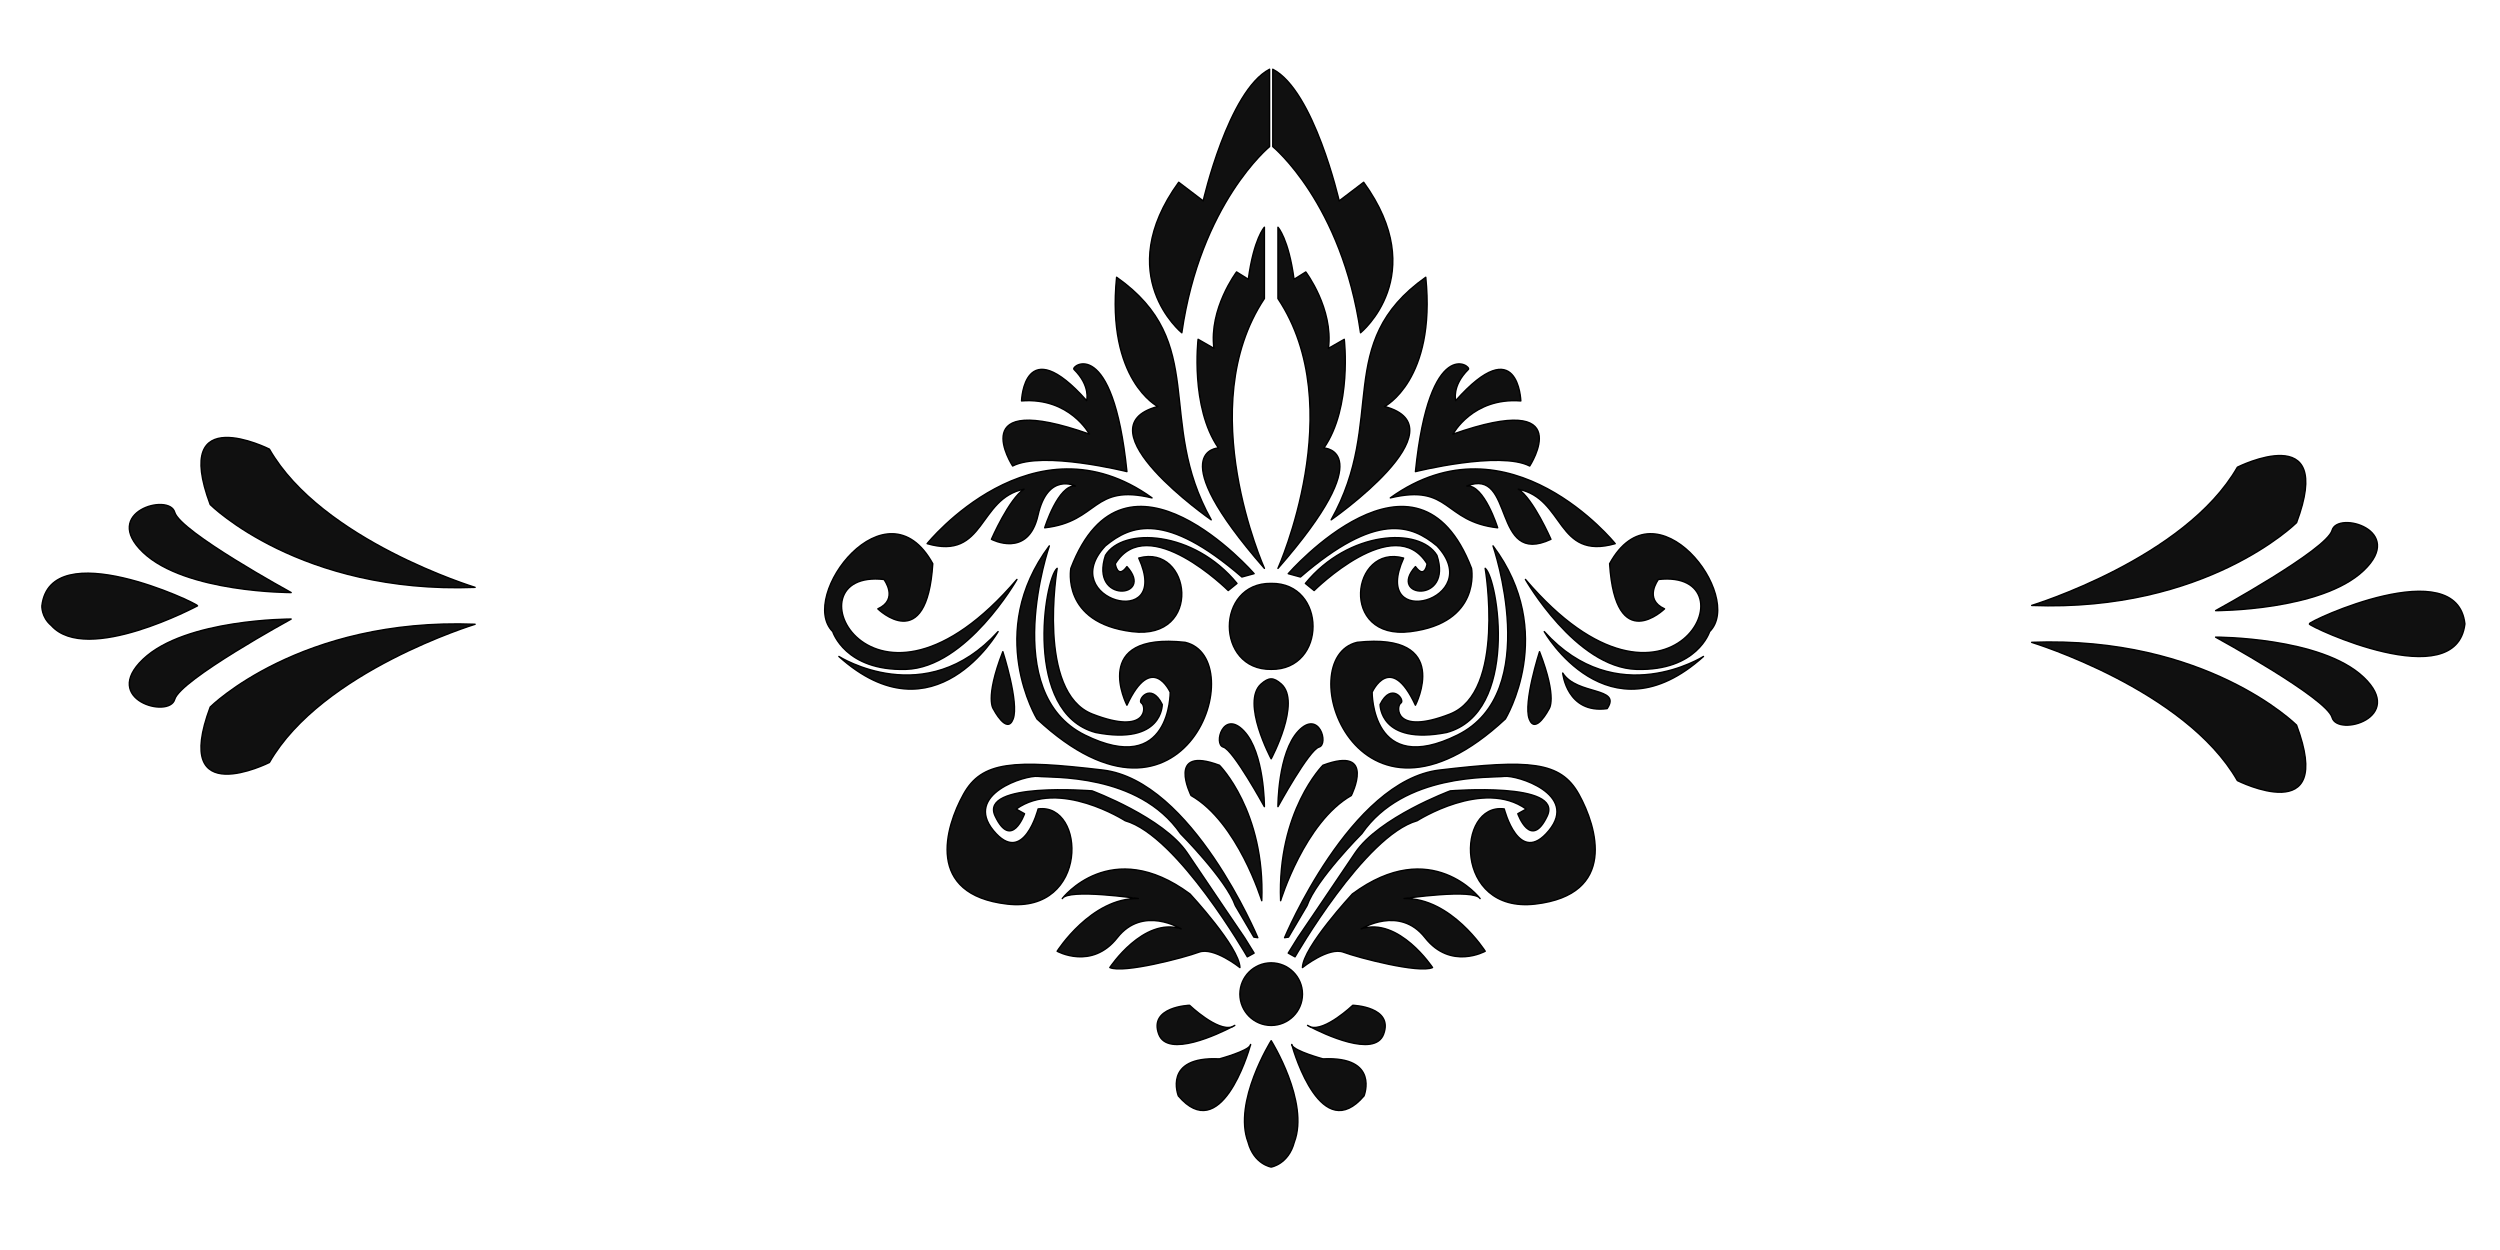 <?xml version="1.0" encoding="UTF-8"?>
<svg xmlns="http://www.w3.org/2000/svg" version="1.1" viewBox="0 0 1728 864">
  <defs>
    <style>
      .cls-1 {
        fill:rgb(16, 16, 16);
        stroke: #000;
        stroke-linecap: round;
        stroke-linejoin: round;
      }
    </style>
  </defs>
  <!-- Generator: Adobe Illustrator 28.7.4, SVG Export Plug-In . SVG Version: 1.2.0 Build 166)  -->
  <g>
    <g id="Layer_1">
      <path class="cls-1" d="M823.27,549.85c32.31,18.46,48.85,72.7,48.85,72.7,2.38-61.9-29.26-93.59-29.26-93.59-37.06-13.85-19.59,20.9-19.59,20.9Z"/>
      <path class="cls-1" d="M717.56,559.14s-10.17,40.13-30.87,14.98c-20.7-25.15,22.16-38.59,30.87-37.5,8.72,1.09,69.37-2.54,98.43,39.59,0,0,31.56,31.71,37.88,49.76l12.81,21.76,2.7.39s-45.4-108.6-107.14-115.86c-61.74-7.26-83.54-6.18-96.25,16.71-12.71,22.88-26.51,69.37,30.15,75.91,56.66,6.54,54.48-70.1,21.43-65.74Z"/>
      <path class="cls-1" d="M866.83,658.78l-6.61-10.66s-23.2-34.13-39.63-58.61c-16.43-24.49-65.73-42.85-65.73-42.85,0,0-78.29-6.44-67.01,17.4,11.28,23.84,20.3-1.61,20.3-1.61l-5.8-3.22c29.64-21.26,75.39,8.05,75.39,8.05,36.41,10.31,84.41,94.08,84.41,94.08l4.67-2.58Z"/>
      <path class="cls-1" d="M730.71,657.49s23.84,13.21,41.56-9.37c17.72-22.58,44.14-6.1,44.14-6.1-26.1-8.38-49.29,26.74-49.29,26.74,9.34,4.19,51.23-6.77,61.54-10.63,10.31-3.87,28.37,10.63,28.37,10.63-.42-14.14-34.49-50.84-34.49-50.84-54.77-40.53-88.28,3.15-88.28,3.15,4.19-7.1,52.52,0,52.52,0-32.54-.64-56.06,36.41-56.06,36.41Z"/>
      <path class="cls-1" d="M851.52,709.79c-10.03,3.41-29.31-14.93-29.31-14.93,0,0-28.35.97-21.26,19.98,6.21,16.65,41.83-.53,50.57-5.05"/>
      <path class="cls-1" d="M851.52,709.79c1.24-.64,1.94-1.03,1.94-1.03-.6.46-1.25.79-1.94,1.03"/>
      <path class="cls-1" d="M864.28,722.45c.09-.32.14-.5.14-.5-.01.16-.07.33-.14.5"/>
      <path class="cls-1" d="M864.28,722.45c-1.81,4.16-21.45,9.46-21.45,9.46-39.31-1.93-28.35,25.57-28.35,25.57,29.11,34.12,48.02-28.79,49.8-35.03"/>
      <circle class="cls-1" cx="878.64" cy="687.14" r="21.62"/>
      <path class="cls-1" d="M885.16,622.54s16.54-54.23,48.85-72.69c0,0,17.47-34.74-19.58-20.9,0,0-31.64,31.7-29.26,93.59Z"/>
      <path class="cls-1" d="M1061.14,624.88c56.66-6.54,42.86-53.03,30.15-75.91-12.71-22.88-34.5-23.97-96.25-16.71-61.74,7.26-107.14,115.86-107.14,115.86l2.7-.39,12.81-21.76c6.33-18.06,37.88-49.76,37.88-49.76,29.06-42.13,89.71-38.5,98.43-39.59s51.57,12.35,30.87,37.5c-20.7,25.15-30.87-14.98-30.87-14.98-33.05-4.36-35.23,72.28,21.43,65.74Z"/>
      <path class="cls-1" d="M979.53,567.28s45.75-29.32,75.39-8.05l-5.8,3.22s9.02,25.45,20.3,1.61c11.28-23.84-67.01-17.4-67.01-17.4,0,0-49.29,18.36-65.73,42.85-16.43,24.49-39.63,58.61-39.63,58.61l-6.61,10.66,4.67,2.58s48.01-83.77,84.41-94.08Z"/>
      <path class="cls-1" d="M928.62,658.13c10.31,3.87,52.19,14.82,61.54,10.63,0,0-23.2-35.12-49.29-26.74,0,0,26.42-16.48,44.14,6.1,17.72,22.58,41.56,9.37,41.56,9.37,0,0-23.52-37.05-56.06-36.41,0,0,48.33-7.1,52.52,0,0,0-33.51-43.69-88.28-3.15,0,0-34.07,36.7-34.49,50.84,0,0,18.06-14.5,28.37-10.63Z"/>
      <path class="cls-1" d="M905.75,709.79c-.69-.24-1.35-.57-1.94-1.03,0,0,.7.39,1.94,1.03"/>
      <path class="cls-1" d="M905.75,709.79c8.75,4.52,44.37,21.7,50.57,5.05,7.09-19.01-21.26-19.98-21.26-19.98,0,0-19.28,18.33-29.31,14.93"/>
      <path class="cls-1" d="M893,722.45c-.07-.17-.13-.33-.14-.5,0,0,.05.18.14.5"/>
      <path class="cls-1" d="M893,722.45c1.78,6.24,20.69,69.15,49.8,35.03,0,0,10.95-27.5-28.35-25.57,0,0-19.64-5.3-21.45-9.46"/>
      <path class="cls-1" d="M862.66,789.42c4.07,15.37,15.98,17.24,15.98,17.24,0,0,11.91-1.86,15.98-17.24,10.51-27.72-15.98-70.07-15.98-70.07,0,0-26.49,42.36-15.98,70.07Z"/>
      <path class="cls-1" d="M742.35,255.3c11.65,11.54,8.74,21.61,8.74,21.61-43.37-48.73-44.99.18-44.99.18,33.34-2.59,46.93,22.98,46.93,22.98-87.39-30.75-53.08,22.01-53.08,22.01,20.71-10.68,78.97,3.88,78.97,3.88-9.73-94.97-39.1-72.89-36.57-70.67Z"/>
      <path class="cls-1" d="M877.54,47.87c-28.49,14.71-45.89,90.99-45.89,90.99l-16.92-12.87c-46.57,64.34,2.14,104.02,2.14,104.02,12.87-89.62,60.66-128.68,60.66-128.68v-53.46Z"/>
      <path class="cls-1" d="M1006.19,276.92s-2.91-10.07,8.74-21.61c2.52-2.22-26.85-24.3-36.57,70.67,0,0,58.26-14.56,78.97-3.88,0,0,34.31-52.76-53.08-22.01,0,0,13.59-25.57,46.93-22.98,0,0-1.62-48.92-44.99-.18Z"/>
      <path class="cls-1" d="M942.55,126l-16.92,12.87s-17.39-76.29-45.88-91v53.46s47.79,39.06,60.66,128.68c0,0,48.71-39.68,2.15-104.02Z"/>
      <path class="cls-1" d="M873.95,392.84s-50-111.47,0-186.48v-49.29s-7.3,7.82-11.11,35.99l-8.11-5.09s-19.17,25.43-15.65,52.82l-10.95-6.26s-5.48,46.95,14.08,75.11c0,0-39.79,1.28,31.74,83.19Z"/>
      <path class="cls-1" d="M771.8,191.65c-7.12,71.2,28.48,89.33,28.48,89.33-54.7,14.56,36.9,78.32,36.9,78.32-38.64-68.82-1.23-122.43-65.38-167.65Z"/>
      <path class="cls-1" d="M717.44,356.16c6.74-30.08,25.93-20.23,25.93-20.23-11.93-1.04-21.27,28.87-21.27,28.87,37.7-4.25,32.49-30.69,74.17-20.66-82.36-59.11-155.42,31.62-155.42,31.62,40.41,11.72,34.97-31.32,66.96-37.65-10.3,6.62-22.53,34.64-22.53,34.64,0,0,25.42,13.49,32.16-16.6Z"/>
      <path class="cls-1" d="M859.76,505.23c-14.28-15-21.11,9.23-14.19,11.15,6.92,1.92,28.37,41.16,28.37,41.16,0,0,.09-37.31-14.19-52.31Z"/>
      <path class="cls-1" d="M858.4,398.81l8.43-2.31s-88.96-101.97-126.66-3.66c0,0-6.93,37.64,42.32,43.73,49.24,6.1,40.78-60.84,4.62-50.84,23.34,51.29-57.88,28.57-23.08-8.41,17.7-14.67,41.79-23.91,94.38,21.49Z"/>
      <path class="cls-1" d="M848.95,408.17l6.04-4.91c-29.79-36.48-78.91-39.15-90.89-19.39-11.15,33.66,34.42,29.46,14.83,7.77-6.55,8.99-8.06-1.94-8.06-1.94,22.57-36.7,78.09,18.47,78.09,18.47Z"/>
      <path class="cls-1" d="M730.71,392.84c-8.84,6.98-23.55,100.08,26.69,113.47,46.28,8.97,45.93-19.36,45.93-19.36-7.9-16.06-17.6-2.83-14.29-.94,3.31,1.89,4.72,22.67-34,7.56-38.72-15.11-24.33-100.72-24.33-100.72Z"/>
      <path class="cls-1" d="M716.8,496.96c103.23,96.17,148.85-42.13,102.36-52.98-66.23-7.09-40.23,43.44-40.23,43.44,17.27-37.31,29.93-8.97,29.93-8.97,0,0,.5,59.03-59.01,29.62-59.5-29.41-24.56-130.74-24.56-130.74-44.86,59.91-8.5,119.63-8.5,119.63Z"/>
      <path class="cls-1" d="M686.75,490.25s9.27,17.95,13.52,6.7c4.25-11.24-7.11-46.5-7.11-46.5-12.75,32.94-6.41,39.8-6.41,39.8Z"/>
      <path class="cls-1" d="M579.85,453.75c66.11,59.37,110.03-17.18,110.03-17.18-50.06,55.41-110.03,17.18-110.03,17.18Z"/>
      <path class="cls-1" d="M575.6,436.57s8.54,27.26,50.53,26.07c41.99-1.19,76.76-62.11,76.76-62.11-100.51,117.65-160.31-7.79-91.87,0,0,0,10.39,13.7-4.25,20.31,0,0,33.86,33,37.95-31.2-32.04-58.34-93.52,22.57-69.11,46.94Z"/>
      <path class="cls-1" d="M878.64,403.26c-38.52-.56-38.52,59.95,0,59.38,38.52.56,38.52-59.95,0-59.38Z"/>
      <path class="cls-1" d="M915.07,309.66c19.56-28.17,14.08-75.11,14.08-75.11l-10.95,6.26c3.52-27.39-15.65-52.82-15.65-52.82l-8.11,5.09c-3.81-28.17-11.11-35.99-11.11-35.99v49.29c50,75.01,0,186.48,0,186.48,71.54-81.91,31.75-83.19,31.75-83.19Z"/>
      <path class="cls-1" d="M985.48,191.65c-64.25,45.42-26.67,98.69-65.38,167.65,0,0,91.59-63.76,36.9-78.32,0,0,35.6-18.12,28.48-89.33Z"/>
      <path class="cls-1" d="M1072,372.76s-12.23-28.02-22.53-34.64c32.28,6.44,26.13,49.23,66.95,37.65,0,0-73.06-90.74-155.42-31.63,41.87-10,36.31,16.36,74.17,20.66,0,0-9.34-29.91-21.27-28.88,33.32-13.25,17.08,56.06,58.09,36.83Z"/>
      <path class="cls-1" d="M885.61,472.8c-5.43-4.74-8.51-4.73-13.94,0-13.97,12.5,6.97,51.67,6.97,51.67,0,0,20.94-39.16,6.97-51.67Z"/>
      <path class="cls-1" d="M897.51,505.23c-14.28,15-14.19,52.31-14.19,52.31,0,0,21.45-39.23,28.37-41.16,6.92-1.92.09-26.15-14.19-11.15Z"/>
      <path class="cls-1" d="M890.44,396.51l8.43,2.31c52.59-45.4,76.68-36.16,94.38-21.49,34.79,37-46.43,59.68-23.08,8.41-36.16-10-44.63,56.94,4.62,50.84,49.24-6.1,42.32-43.73,42.32-43.73-37.7-98.3-126.66,3.66-126.66,3.66Z"/>
      <path class="cls-1" d="M902.29,403.26l6.04,4.91s55.52-55.17,78.09-18.47c0,0-1.51,10.94-8.06,1.94-19.58,21.7,25.99,25.87,14.83-7.78-12.03-19.78-61.09-17.07-90.89,19.39Z"/>
      <path class="cls-1" d="M1002.23,493.56c-38.72,15.11-37.31-5.67-34-7.56,3.31-1.89-6.39-15.11-14.29.94,0,0-.35,28.33,45.93,19.36,50.25-13.56,35.57-106.14,26.7-113.47,0,0,14.39,85.6-24.34,100.72Z"/>
      <path class="cls-1" d="M1040.48,496.96s36.36-59.73-8.5-119.63c0,0,34.94,101.33-24.56,130.74-59.5,29.41-59.01-29.62-59.01-29.62,0,0,12.67-28.33,29.93,8.97,0,0,26-50.53-40.23-43.45-46.5,10.88-.86,149.14,102.36,52.98Z"/>
      <path class="cls-1" d="M1057.01,496.96c4.25,11.24,13.52-6.7,13.52-6.7,0,0,6.34-6.86-6.4-39.8,0,0-11.36,35.26-7.11,46.5Z"/>
      <path class="cls-1" d="M1080.15,465.23s2.83,28.33,30.7,24.56c10.23-15.08-20.87-9.06-30.7-24.56Z"/>
      <path class="cls-1" d="M1177.43,453.76s-59.97,38.23-110.03-17.18c0,0,43.92,76.55,110.03,17.18Z"/>
      <path class="cls-1" d="M1054.39,400.53s34.77,60.92,76.76,62.11c41.99,1.19,50.53-26.07,50.53-26.07,24.41-24.48-37.15-105.23-69.11-46.94,4.08,64.2,37.95,31.2,37.95,31.2-14.64-6.61-4.25-20.31-4.25-20.31,68.59-7.64,8.37,117.54-91.87,0Z"/>
      <path class="cls-1" d="M1611.94,366.58c-3.76,13.54-80.49,55.49-80.49,55.49,0,0,72.97.18,102.31-27.75,29.34-27.92-18.05-41.29-21.82-27.75Z"/>
      <path class="cls-1" d="M1546.49,322.94c-36.11,63.19-142.18,95.54-142.18,95.54,121.07,4.65,183.06-57.23,183.06-57.23,27.08-72.48-40.88-38.31-40.88-38.31Z"/>
      <path class="cls-1" d="M1596.14,431.24c.04,1.78,101.66,49.81,107.58,0-5.51-49.8-108.11-1.78-107.58,0Z"/>
      <path class="cls-1" d="M1611.94,495.9c3.76,13.54,51.16.18,21.82-27.75-29.34-27.92-102.31-27.75-102.31-27.75,0,0,76.73,41.95,80.49,55.49Z"/>
      <path class="cls-1" d="M1404.31,443.99s106.07,32.35,142.18,95.54c0,0,67.96,34.17,40.88-38.31,0,0-61.99-61.88-183.06-57.24Z"/>
      <path class="cls-1" d="M120.74,483.39c3.76-13.54,80.49-55.49,80.49-55.49,0,0-72.97-.18-102.31,27.75-29.34,27.92,18.05,41.29,21.82,27.75Z"/>
      <path class="cls-1" d="M186.19,527.03c36.11-63.19,142.18-95.54,142.18-95.54-121.07-4.65-183.06,57.23-183.06,57.23-27.08,72.48,40.88,38.31,40.88,38.31Z"/>
      <path class="cls-1" d="M35.49,432.36c24.45,27.33,101.05-13.63,101.05-13.63-.13-1.81-101.6-49.78-107.58,0,0,0-.49,7.7,6.53,13.63Z"/>
      <path class="cls-1" d="M120.74,354.07c-3.76-13.54-51.16-.18-21.82,27.75,29.34,27.92,102.31,27.75,102.31,27.75,0,0-76.73-41.95-80.49-55.49Z"/>
      <path class="cls-1" d="M145.31,348.74s61.99,61.88,183.06,57.24c0,0-106.07-32.35-142.18-95.54,0,0-67.96-34.17-40.88,38.31Z"/>
    </g>
  </g>
</svg>